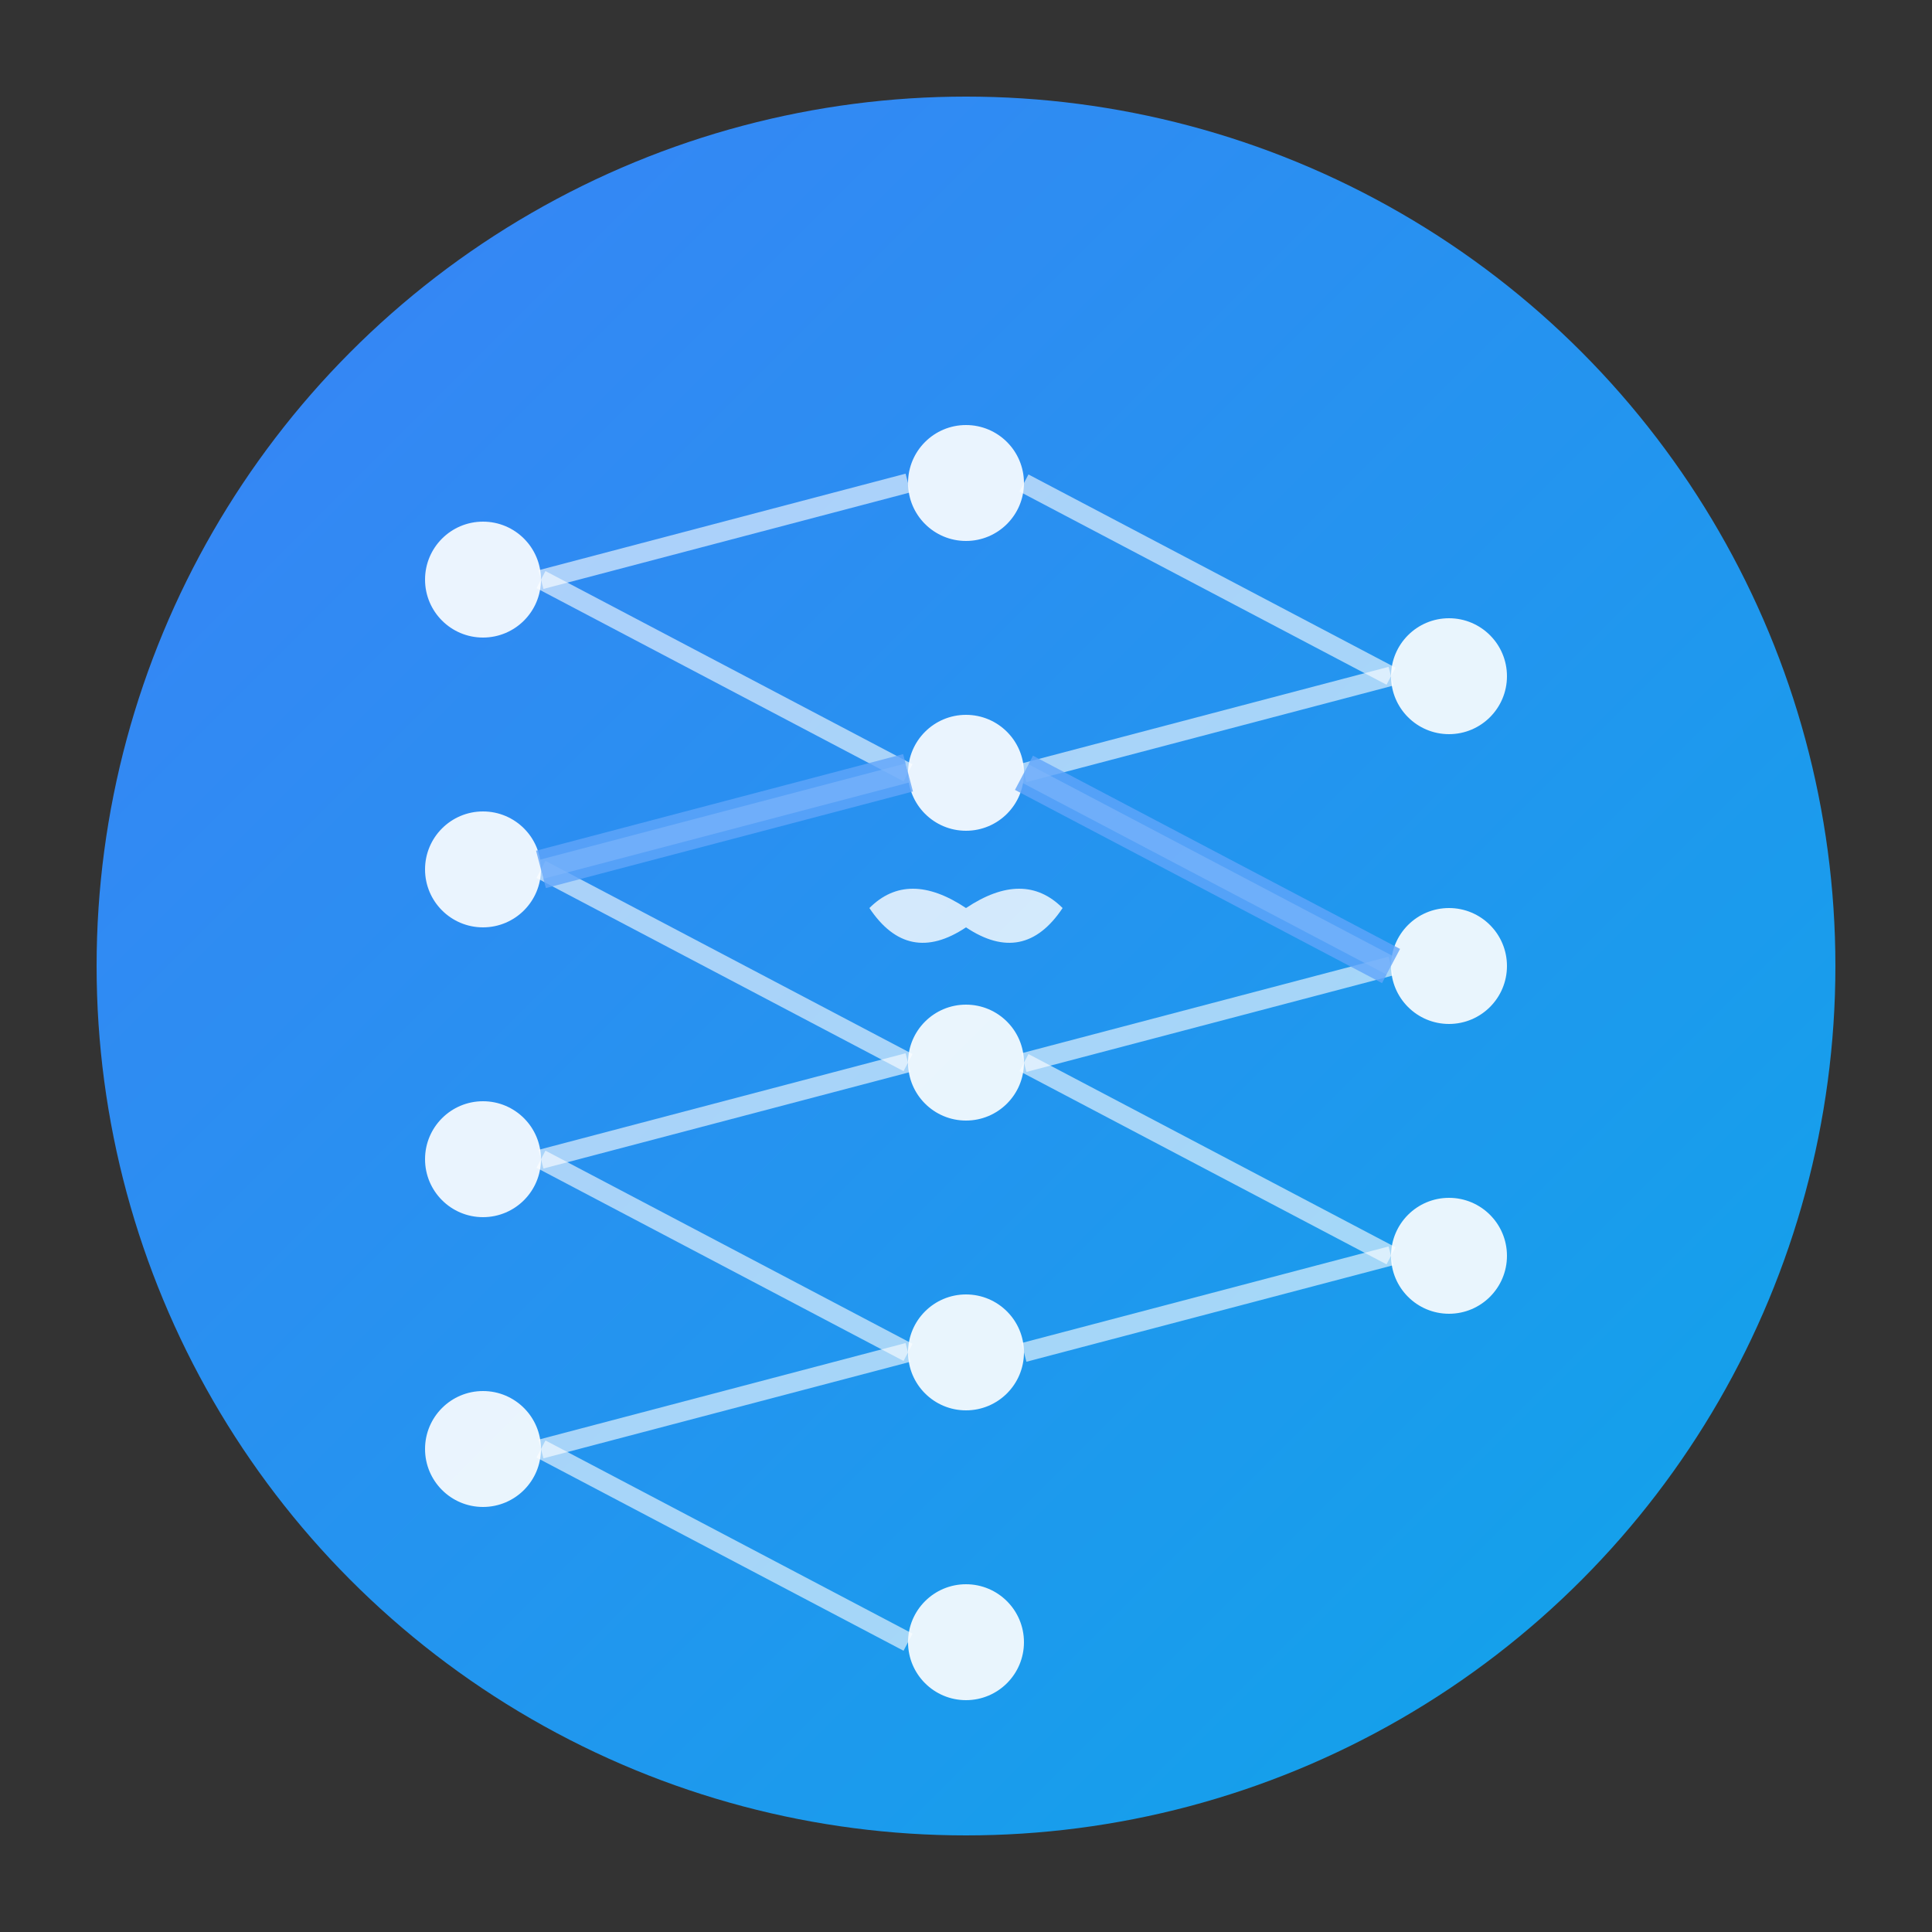<svg xmlns="http://www.w3.org/2000/svg" viewBox="0 0 100 100" width="100" height="100">
  <rect x="0" y="0" width="100" height="100" fill="#333333" stroke="none"/>
  <defs>
    <linearGradient id="brainGradient" x1="0%" y1="0%" x2="100%" y2="100%">
      <stop offset="0%" style="stop-color:#3b82f6;stop-opacity:1" />
      <stop offset="100%" style="stop-color:#0ea5e9;stop-opacity:1" />
    </linearGradient>
    <linearGradient id="neuralGradient" x1="0%" y1="0%" x2="100%" y2="100%">
      <stop offset="0%" style="stop-color:#60a5fa;stop-opacity:0.8" />
      <stop offset="100%" style="stop-color:#38bdf8;stop-opacity:0.8" />
    </linearGradient>
  </defs>
  
  <!-- Background Circle -->
  <circle cx="50" cy="50" r="45" fill="url(#brainGradient)" stroke="none"/>
  
  <!-- Neural Network Representation -->
  <!-- Layer 1 (Input) -->
  <circle cx="25" cy="30" r="3" fill="white" opacity="0.9"/>
  <circle cx="25" cy="45" r="3" fill="white" opacity="0.9"/>
  <circle cx="25" cy="60" r="3" fill="white" opacity="0.9"/>
  <circle cx="25" cy="75" r="3" fill="white" opacity="0.9"/>
  
  <!-- Layer 2 (Hidden) -->
  <circle cx="50" cy="25" r="3" fill="white" opacity="0.9"/>
  <circle cx="50" cy="40" r="3" fill="white" opacity="0.9"/>
  <circle cx="50" cy="55" r="3" fill="white" opacity="0.9"/>
  <circle cx="50" cy="70" r="3" fill="white" opacity="0.9"/>
  <circle cx="50" cy="85" r="3" fill="white" opacity="0.9"/>
  
  <!-- Layer 3 (Output) -->
  <circle cx="75" cy="35" r="3" fill="white" opacity="0.9"/>
  <circle cx="75" cy="50" r="3" fill="white" opacity="0.9"/>
  <circle cx="75" cy="65" r="3" fill="white" opacity="0.9"/>
  
  <!-- Neural Connections -->
  <!-- Input to Hidden -->
  <line x1="28" y1="30" x2="47" y2="25" stroke="white" stroke-width="1" opacity="0.6"/>
  <line x1="28" y1="30" x2="47" y2="40" stroke="white" stroke-width="1" opacity="0.6"/>
  <line x1="28" y1="45" x2="47" y2="40" stroke="white" stroke-width="1" opacity="0.6"/>
  <line x1="28" y1="45" x2="47" y2="55" stroke="white" stroke-width="1" opacity="0.6"/>
  <line x1="28" y1="60" x2="47" y2="55" stroke="white" stroke-width="1" opacity="0.6"/>
  <line x1="28" y1="60" x2="47" y2="70" stroke="white" stroke-width="1" opacity="0.6"/>
  <line x1="28" y1="75" x2="47" y2="70" stroke="white" stroke-width="1" opacity="0.6"/>
  <line x1="28" y1="75" x2="47" y2="85" stroke="white" stroke-width="1" opacity="0.6"/>
  
  <!-- Hidden to Output -->
  <line x1="53" y1="25" x2="72" y2="35" stroke="white" stroke-width="1" opacity="0.6"/>
  <line x1="53" y1="40" x2="72" y2="35" stroke="white" stroke-width="1" opacity="0.6"/>
  <line x1="53" y1="40" x2="72" y2="50" stroke="white" stroke-width="1" opacity="0.6"/>
  <line x1="53" y1="55" x2="72" y2="50" stroke="white" stroke-width="1" opacity="0.6"/>
  <line x1="53" y1="55" x2="72" y2="65" stroke="white" stroke-width="1" opacity="0.6"/>
  <line x1="53" y1="70" x2="72" y2="65" stroke="white" stroke-width="1" opacity="0.6"/>
  
  <!-- AI Brain Symbol in Center -->
  <path d="M45 47 Q47 45 50 47 Q53 45 55 47 Q53 50 50 48 Q47 50 45 47 Z" fill="white" opacity="0.8"/>
  
  <!-- Pulse Animation -->
  <style>
    @keyframes pulse {
      0% { opacity: 0.6; }
      50% { opacity: 1; }
      100% { opacity: 0.6; }
    }
    .pulse-line {
      animation: pulse 2s ease-in-out infinite;
    }
  </style>
  
  <!-- Animated connections -->
  <line x1="28" y1="45" x2="47" y2="40" stroke="#60a5fa" stroke-width="2" opacity="0.8" class="pulse-line"/>
  <line x1="53" y1="40" x2="72" y2="50" stroke="#60a5fa" stroke-width="2" opacity="0.8" class="pulse-line" style="animation-delay: 0.5s"/>
</svg>